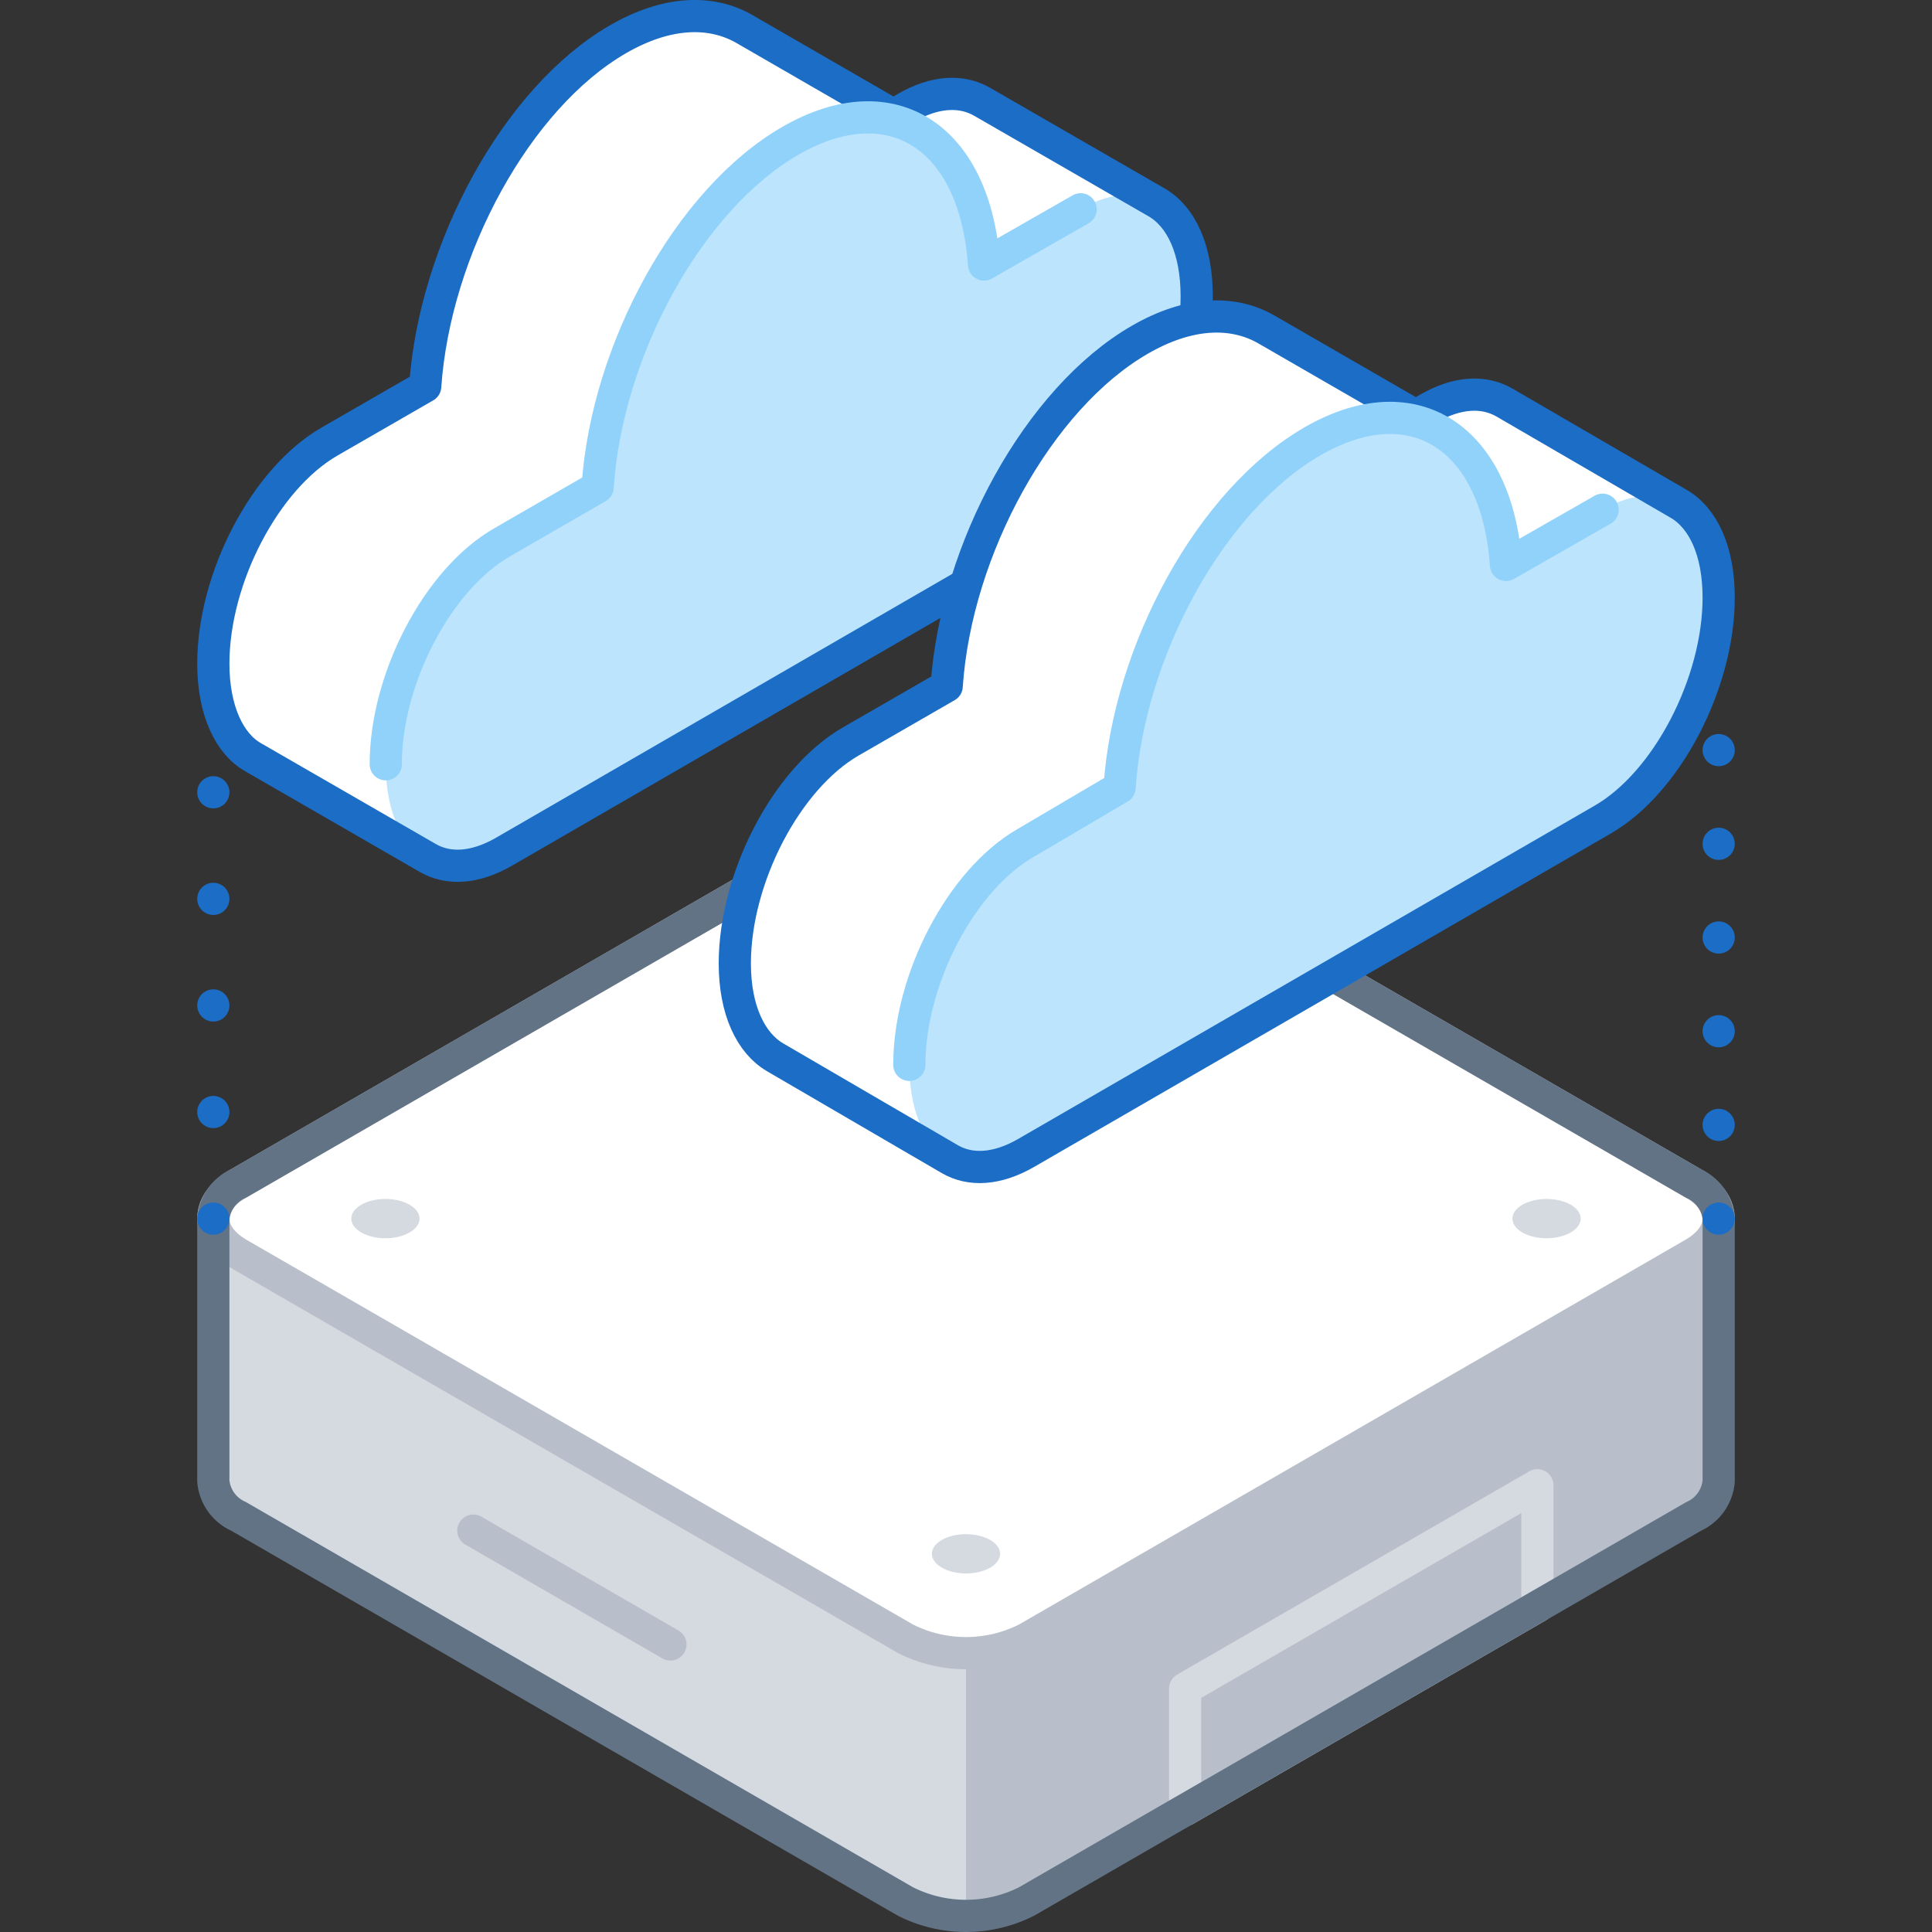 <svg xmlns="http://www.w3.org/2000/svg" viewBox="0 0 120 120"><rect x="0" y="0" width="120" height="120" fill="#333333" stroke="none"/><defs><style>.cls-1{fill:#d5dae0;}.cls-2,.cls-4{fill:#b8bfca;}.cls-3,.cls-9{fill:#fff;}.cls-3{stroke:#b8bfca;}.cls-11,.cls-3,.cls-4,.cls-5,.cls-6,.cls-7,.cls-8{stroke-linecap:round;stroke-linejoin:round;stroke-width:2px;}.cls-4{stroke:#d5dae0;}.cls-11,.cls-12,.cls-5,.cls-6,.cls-7,.cls-8{fill:none;}.cls-5{stroke:#627386;}.cls-6,.cls-7,.cls-8{stroke:#1b6dc6;}.cls-7{stroke-dasharray:0 5.82;}.cls-8{stroke-dasharray:0 6.62;}.cls-10{fill:#bde4fd;}.cls-11{stroke:#91d2fb;}</style></defs><title>system</title><g id="Layer_2" data-name="Layer 2"><g id="Objects"><path class="cls-1" d="M80.69,75.69,63.77,65.92a8.35,8.35,0,0,0-7.54,0L39.31,75.69H13.25V92a2.65,2.65,0,0,0,1.56,2.18L56.23,118.1a8.35,8.35,0,0,0,7.54,0l41.42-23.91A2.65,2.65,0,0,0,106.75,92V75.69Z"/><path class="cls-2" d="M63.77,118.1l41.42-23.91A2.65,2.65,0,0,0,106.75,92V75.69H80.69L63.77,65.92A7.7,7.7,0,0,0,60,65v54A7.7,7.7,0,0,0,63.77,118.1Z"/><line class="cls-3" x1="41.64" y1="102.14" x2="29.4" y2="95.07"/><path class="cls-3" d="M105.19,73.51,63.77,49.6a8.28,8.28,0,0,0-7.54,0L14.81,73.51c-2.08,1.2-2.08,3.15,0,4.36l41.42,23.91a8.35,8.35,0,0,0,7.54,0l41.42-23.91C107.27,76.66,107.27,74.71,105.19,73.51Z"/><polygon class="cls-4" points="95.49 99.79 73.61 112.42 73.61 104.88 95.49 92.25 95.49 99.79"/><path class="cls-5" d="M105.19,73.51,63.77,49.6a8.28,8.28,0,0,0-7.54,0L14.81,73.51a2.65,2.65,0,0,0-1.56,2.18V92a2.65,2.65,0,0,0,1.56,2.18L56.23,118.1a8.35,8.35,0,0,0,7.54,0l41.42-23.91A2.65,2.65,0,0,0,106.75,92V75.69A2.65,2.65,0,0,0,105.19,73.51Z"/><ellipse class="cls-1" cx="96.06" cy="75.69" rx="2.12" ry="1.22"/><ellipse class="cls-1" cx="60" cy="96.51" rx="2.12" ry="1.22"/><ellipse class="cls-1" cx="60" cy="54.87" rx="2.12" ry="1.22"/><ellipse class="cls-1" cx="23.94" cy="75.69" rx="2.12" ry="1.22"/><line class="cls-6" x1="106.75" y1="46.59" x2="106.75" y2="46.59"/><line class="cls-7" x1="106.75" y1="52.41" x2="106.75" y2="72.78"/><line class="cls-6" x1="106.75" y1="75.69" x2="106.75" y2="75.69"/><line class="cls-6" x1="13.25" y1="49.21" x2="13.25" y2="49.21"/><line class="cls-8" x1="13.25" y1="55.83" x2="13.25" y2="72.38"/><line class="cls-6" x1="13.25" y1="75.69" x2="13.25" y2="75.69"/><path class="cls-9" d="M71.84,12.57h0L61,6.32h0c-1.27-.73-2.91-.67-4.72.37l-.78.46L46.25,1.81h0C44.14.59,41.39.7,38.38,2.44,32.1,6.07,27,15.46,26.41,24l-5.95,3.43c-4,2.31-7.21,8.48-7.21,13.79h0c0,2.91,1,5,2.5,5.83h0l10.82,6.24h0c1.26.73,2.91.66,4.72-.38L67.12,32.19c4-2.3,7.21-8.48,7.21-13.79h0C74.33,15.49,73.36,13.45,71.84,12.57Z"/><path class="cls-10" d="M67.12,13l-6,3.43c-.54-7.88-5.69-11.32-12-7.7s-11.44,13-12,21.53l-5.94,3.43c-4,2.3-7.22,8.47-7.22,13.78s3.23,7.76,7.22,5.46L67.12,32.19c4-2.3,7.21-8.48,7.21-13.79h0C74.33,13.09,71.1,10.65,67.12,13Z"/><path class="cls-6" d="M71.84,12.57h0L61,6.32h0c-1.27-.73-2.91-.67-4.72.37l-.78.46L46.25,1.81h0C44.14.59,41.39.7,38.38,2.44,32.1,6.07,27,15.46,26.41,24l-5.95,3.43c-4,2.31-7.21,8.48-7.21,13.79h0c0,2.91,1,5,2.5,5.83h0l10.82,6.24h0c1.26.73,2.91.66,4.72-.38L67.12,32.19c4-2.3,7.21-8.48,7.21-13.79h0C74.33,15.49,73.36,13.45,71.84,12.57Z"/><path class="cls-11" d="M67.12,13l-6,3.43c-.54-7.88-5.69-11.32-12-7.7s-11.44,13-12,21.53l-5.94,3.43c-4,2.3-7.22,8.47-7.22,13.78"/><path class="cls-9" d="M104.26,31.29h0L93.44,25h0c-1.27-.73-2.91-.67-4.72.37l-.78.45-9.27-5.35h0c-2.11-1.22-4.86-1.11-7.87.63-6.28,3.62-11.43,13-12,21.52l-5.95,3.43c-4,2.3-7.21,8.48-7.21,13.79h0c0,2.91,1,4.95,2.5,5.83h0L59,72h0c1.26.73,2.91.66,4.72-.38L99.54,50.91c4-2.3,7.21-8.48,7.21-13.79h0C106.75,34.21,105.78,32.17,104.26,31.29Z"/><path class="cls-10" d="M99.54,31.66l-6,3.43c-.54-7.87-5.69-11.32-12-7.69s-11.44,13-12,21.52L63.7,52.36c-4,2.3-7.22,8.47-7.22,13.78s3.23,7.76,7.22,5.46L99.54,50.91c4-2.3,7.21-8.48,7.21-13.79h0C106.75,31.81,103.52,29.36,99.54,31.66Z"/><path class="cls-6" d="M104.26,31.29h0L93.44,25h0c-1.27-.73-2.91-.67-4.72.37l-.78.45-9.27-5.35h0c-2.11-1.22-4.86-1.11-7.87.63-6.28,3.62-11.43,13-12,21.52l-5.95,3.43c-4,2.3-7.21,8.48-7.21,13.79h0c0,2.91,1,4.95,2.5,5.83h0L59,72h0c1.26.73,2.91.66,4.72-.38L99.54,50.91c4-2.3,7.21-8.48,7.21-13.79h0C106.75,34.21,105.78,32.17,104.26,31.29Z"/><path class="cls-11" d="M99.54,31.66l-6,3.43c-.54-7.87-5.69-11.32-12-7.69s-11.44,13-12,21.52L63.7,52.36c-4,2.3-7.22,8.47-7.22,13.78"/><rect class="cls-12" width="120" height="120"/><rect class="cls-12" width="120" height="120"/></g></g></svg>